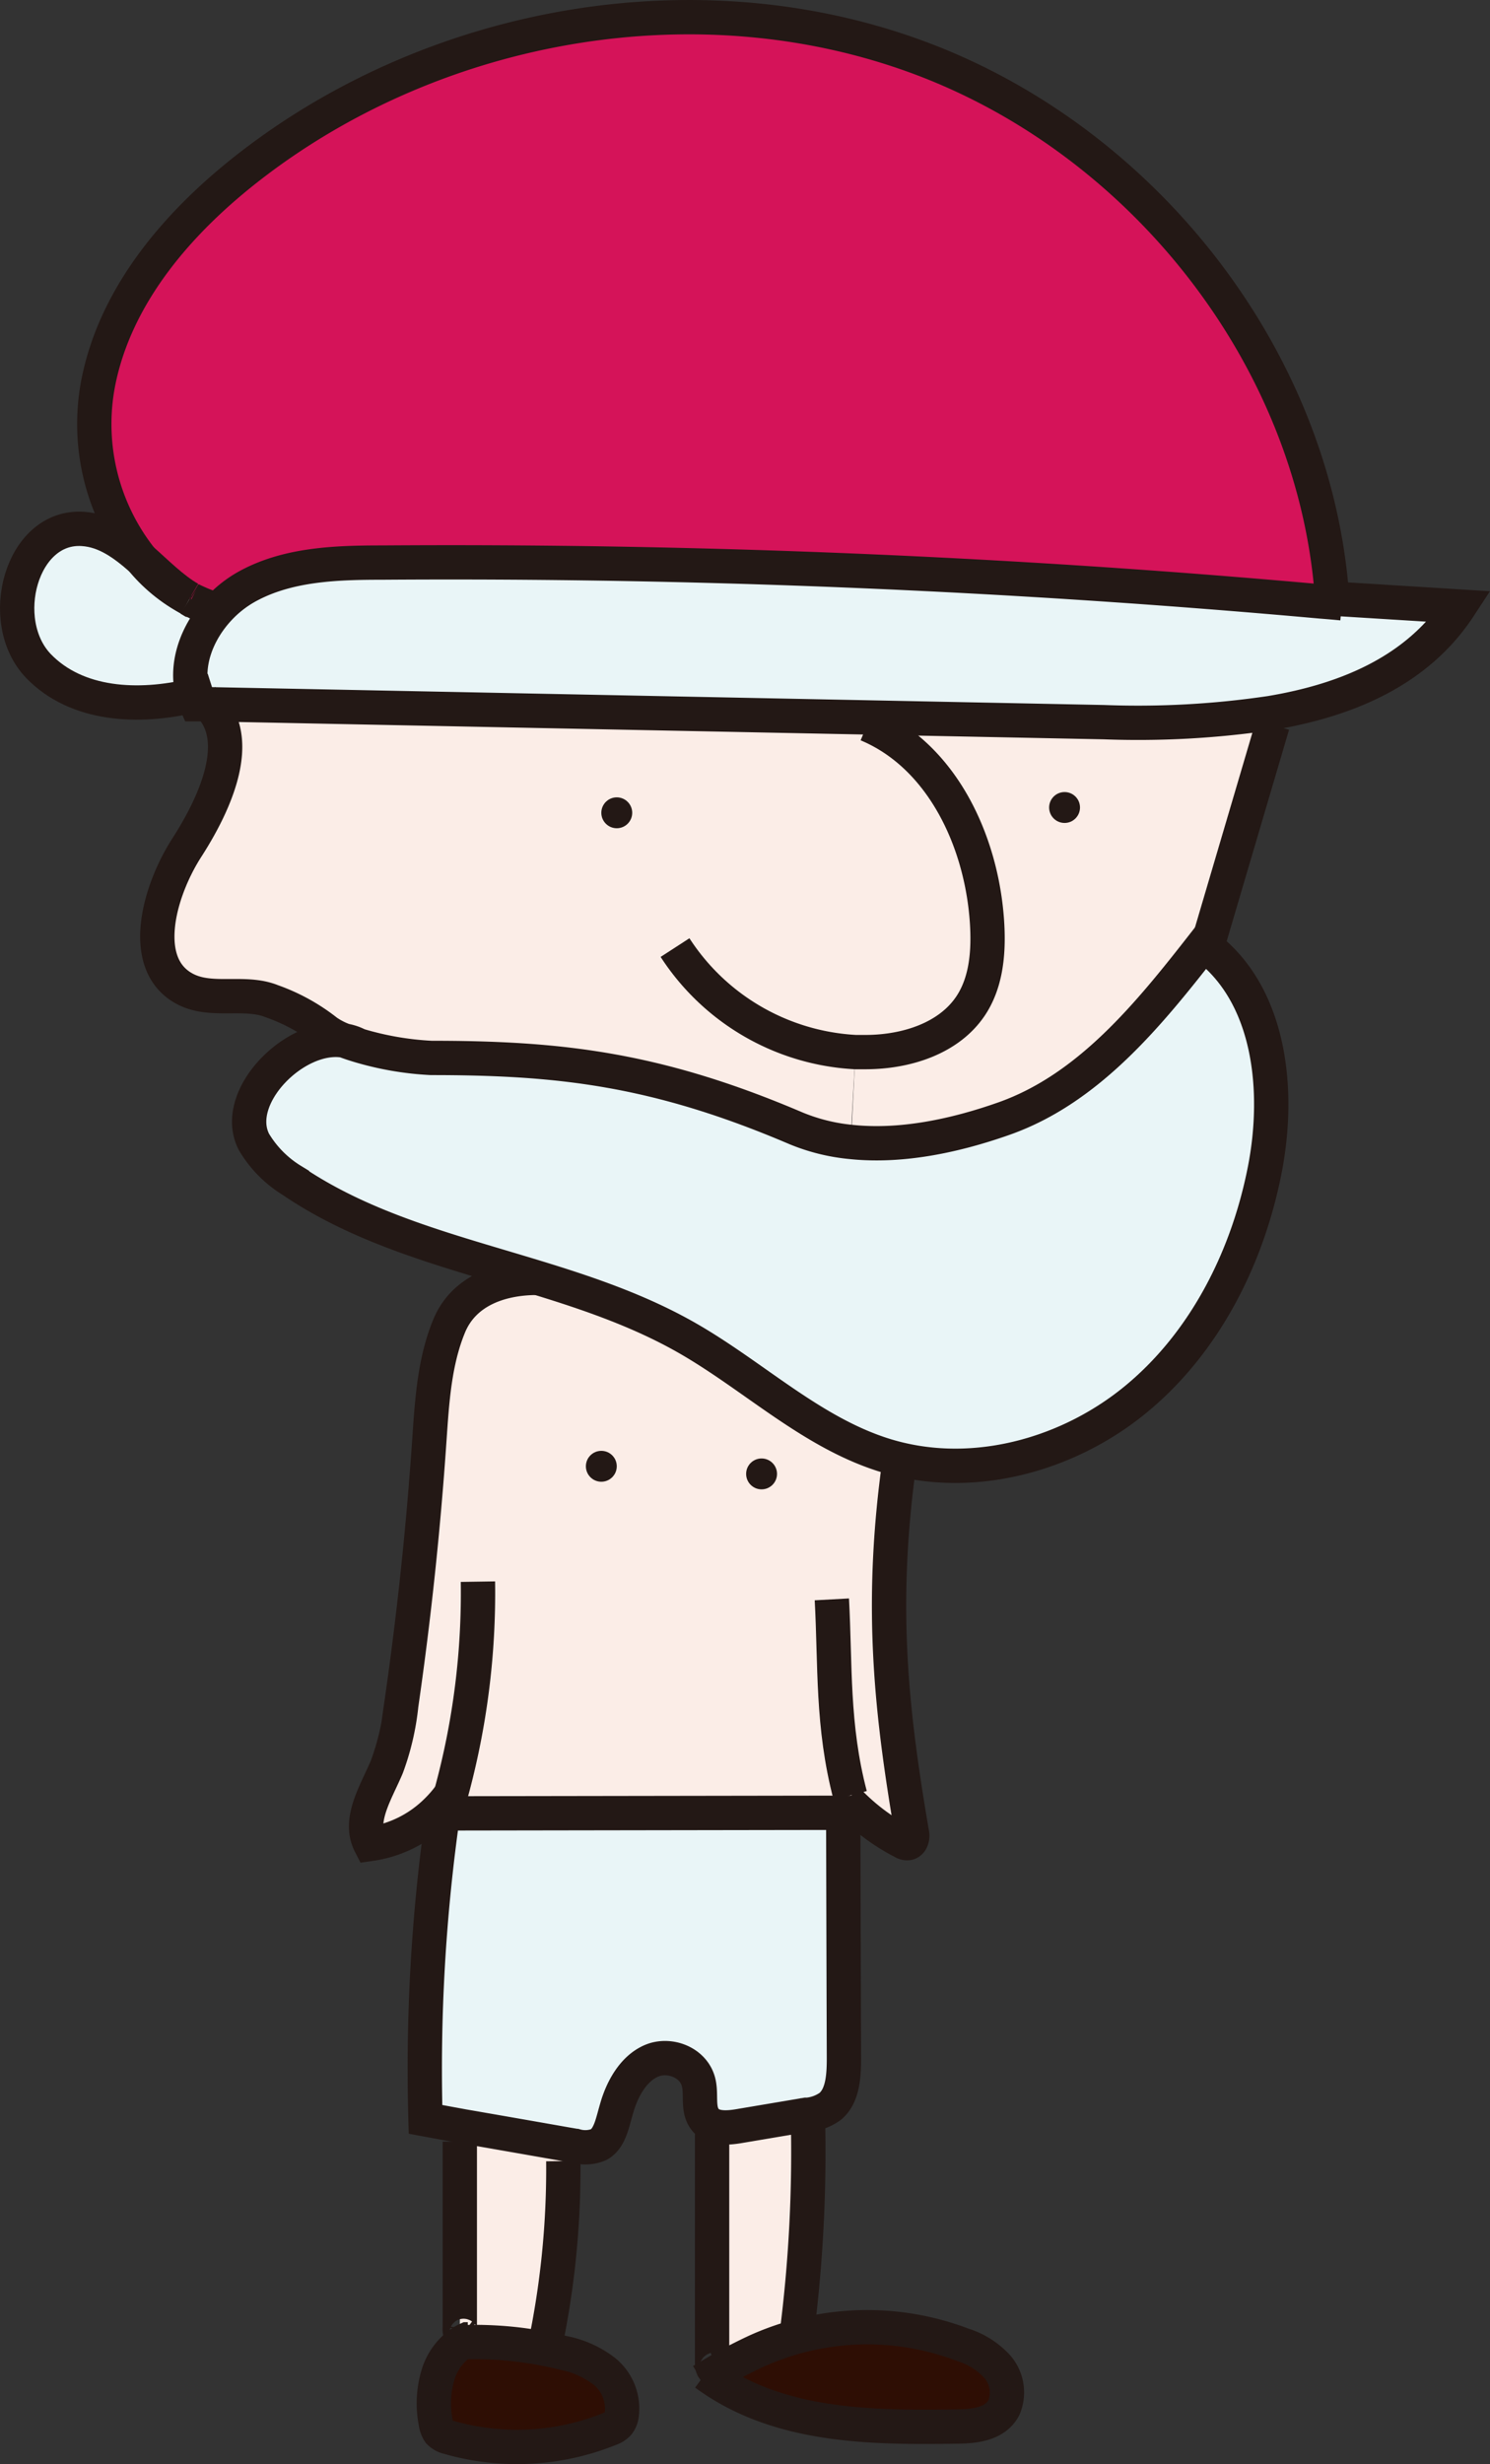 <svg xmlns="http://www.w3.org/2000/svg" viewBox="0 0 217.11 358.86"><rect x="0" y="0" width="217.11" height="358.86" fill="#333333" stroke="none"/><defs><style>.cls-1{fill:#fbede7;}.cls-2{fill:#e9f5f7;}.cls-3{fill:#d51359;}.cls-4{fill:#2e0e04;}.cls-5{fill:none;stroke:#231815;stroke-miterlimit:10;stroke-width:5px;}.cls-6{fill:#231815;}</style></defs><g id="レイヤー_2" data-name="レイヤー 2"><g id="レイヤー_1-2" data-name="レイヤー 1"><rect class="cls-1" x="105.43" y="309.61" width="10.46" height="31.93" transform="translate(221.32 651.16) rotate(-180)"/><path class="cls-2" d="M12.09,77C3.09,76.41-.66,90.48,5.61,97c5.58,5.77,14.56,6.2,22.53,4.29-1.28-4.37.54-9.19,3.8-12.66l-1.16,0a11.88,11.88,0,0,1-2.92-1.22l-.1,0-.15-.09a23.09,23.09,0,0,1-7-5.74C18.05,79.2,15.4,77.25,12.09,77Z"/><path class="cls-3" d="M14.28,55.93a31.68,31.68,0,0,0,6.33,25.52c2.27,2,4.47,4.25,7,5.74l.15.09.1,0a22.75,22.75,0,0,0,2.92,1.22l1.16,0a16.63,16.63,0,0,1,3.95-3.11C41.82,82.15,49,82,55.74,81.92q68.43-.47,136.71,5.66l.05-.51,1.5.1.05-.81C191.31,52,166.7,20.8,134.47,8.6S64,3,36.7,24C26.16,32.1,16.78,42.87,14.28,55.93Z"/><path class="cls-1" d="M124.65,153.18c.55,0,1.09,0,1.64,0,5.81,0,12.08-2,15.24-6.88,2.28-3.53,2.56-8,2.28-12.19-.81-11.75-6.58-24.09-17.44-28.64l0-1-96-1.92c5.21,5.13,1,14.42-3.11,20.82-4.29,6.64-7.13,17.44,0,20.81,3.78,1.78,8.46.07,12.34,1.63a27.83,27.83,0,0,1,8,4.41,10.92,10.92,0,0,0,2.46,1.28,6.54,6.54,0,0,1,2.14.73,44.47,44.47,0,0,0,10.61,1.84c18.46,0,32.67,1.5,53.12,10.23a27.79,27.79,0,0,0,8,2Z"/><path class="cls-2" d="M30.38,102.59l96,1.92,34.46.69a131.44,131.44,0,0,0,24.29-1.33c11.23-1.88,21.43-6.19,27.53-15.51L194,87.17l-1.5-.1-.05.51q-68.17-6.14-136.71-5.66c-6.79,0-13.92.23-19.85,3.55a16.63,16.63,0,0,0-3.95,3.11c-3.26,3.47-5.08,8.29-3.8,12.66a10.86,10.86,0,0,0,.48,1.31Z"/><path class="cls-2" d="M175.88,137.94c-.14-.12-.28-.22-.43-.33-8,10.24-16.75,21-29,25.34-7,2.49-15,4.22-22.42,3.42a27.79,27.79,0,0,1-8-2c-20.45-8.73-34.66-10.19-53.12-10.23a44.47,44.47,0,0,1-10.61-1.84c-.76-.23-1.48-.47-2.14-.73-7.08-1.16-16.48,8.24-13.14,14.76A16.4,16.4,0,0,0,42.66,172c10.6,7.21,23.23,10.33,35.58,14.11,7.57,2.31,15,4.87,21.88,8.76,9.86,5.61,18.34,14,29.21,17.24.66.2,1.32.38,2,.53,11.9,2.79,25-1,34.41-8.88,10-8.28,16.15-20.55,18.65-33.27C186.65,158.88,185.21,145.08,175.88,137.94Z"/><path class="cls-1" d="M122.85,264h2.28l.1-.1a29.92,29.92,0,0,0,6.38,4.41,1.05,1.05,0,0,0,.74.15c.45-.14.64-.78.56-1.29-3-17.29-4.69-32.34-2.09-52.47l.49-2c-.66-.15-1.32-.33-2-.53-10.87-3.27-19.35-11.63-29.21-17.24-6.84-3.89-14.31-6.45-21.88-8.76-5.17,0-10.63,1.78-12.79,7s-2.5,11-2.89,16.67q-1.32,19.34-4.09,38.51a36.93,36.93,0,0,1-2.09,9c-1.53,3.67-4.24,7.75-2.44,11.26a17.13,17.13,0,0,0,9.69-4.82l.92.42Z"/><path class="cls-2" d="M117.71,307.91a6.69,6.69,0,0,0,3.24-1.22c1.84-1.53,2-4.46,2-7q-.06-17.87-.1-35.73l-58.3.09A261.93,261.93,0,0,0,62,308.65l5.43,1q7.56,1.31,15.11,2.64l1.34.23a5.15,5.15,0,0,0,3.34-.18c1.63-.88,2-3.15,2.57-5.07.81-3,2.48-6,5.12-7.14s6.27.23,6.92,3.28c.36,1.67-.15,3.61.74,5,1,1.66,3.26,1.53,5.07,1.23l9.85-1.66Z"/><path class="cls-4" d="M63.8,345.77a14.49,14.49,0,0,0-.35,7.08,3.1,3.1,0,0,0,.5,1.35,2.67,2.67,0,0,0,1.35.73,36.06,36.06,0,0,0,23.57-1.21,2.82,2.82,0,0,0,1.21-.77,2.62,2.62,0,0,0,.5-1.17,7,7,0,0,0-2.45-6.38,14.24,14.24,0,0,0-6.08-2.75c-.9-.22-1.81-.42-2.72-.6a53,53,0,0,0-12.06-.94A8.68,8.68,0,0,0,63.8,345.77Z"/><path class="cls-1" d="M67.76,340.12l.28.57a5.75,5.75,0,0,0-.77.42,53,53,0,0,1,12.06.94,125.72,125.72,0,0,0,2.75-27.32l.44-2.49Q75,310.91,67.41,309.6l-.4,2.29q0,13.58,0,27.15a1.34,1.34,0,0,0,.31,1.07A.39.39,0,0,0,67.76,340.12Z"/><path class="cls-4" d="M116.05,340.29a39.63,39.63,0,0,0-5.82,2.09,68.49,68.49,0,0,0-7,3.74c10.44,7.36,23.74,7.45,36.2,7.26,2.51,0,5.48-.36,6.72-2.76a5.71,5.71,0,0,0-.92-5.91,11.39,11.39,0,0,0-5-3.2A39.12,39.12,0,0,0,116.05,340.29Z"/><path class="cls-1" d="M124.65,153.18,124,166.37c7.44.8,15.38-.93,22.42-3.42,12.28-4.36,21-15.1,29-25.34.15.11.29.21.43.33q4.77-16.17,9.55-32.37l-.29-1.7a131.44,131.44,0,0,1-24.29,1.33l-34.46-.69,0,1c10.86,4.55,16.63,16.89,17.44,28.64.28,4.2,0,8.66-2.28,12.19-3.16,4.88-9.43,6.84-15.24,6.88C125.74,153.22,125.2,153.21,124.65,153.18Z"/><path class="cls-5" d="M195.55,87.86c-1-.1-2.07-.19-3.1-.27h0q-68.17-6.14-136.71-5.66c-6.79,0-13.92.23-19.85,3.55a16.63,16.63,0,0,0-3.95,3.11c-3.26,3.47-5.08,8.29-3.8,12.66a10.86,10.86,0,0,0,.48,1.31l1.76,0,96,1.92,34.46.69a131.44,131.44,0,0,0,24.29-1.33c11.23-1.88,21.43-6.19,27.53-15.51L194,87.17l-1.5-.1"/><path class="cls-5" d="M27.61,87.19c-2.53-1.49-4.73-3.74-7-5.74-2.56-2.25-5.21-4.2-8.52-4.42C3.09,76.41-.66,90.48,5.61,97c5.58,5.77,14.56,6.2,22.53,4.29,1-.22,1.95-.49,2.89-.79"/><path class="cls-5" d="M27.86,87.33a22.75,22.75,0,0,0,2.92,1.22,11.88,11.88,0,0,1-2.92-1.22"/><path class="cls-5" d="M27.86,87.33l-.1,0-.15-.09"/><path class="cls-5" d="M194.05,86.36C191.31,52,166.7,20.8,134.47,8.6S64,3,36.7,24C26.16,32.1,16.78,42.87,14.28,55.93a31.68,31.68,0,0,0,6.33,25.52,23.09,23.09,0,0,0,7,5.74"/><path class="cls-5" d="M185.43,105.57q-4.78,16.19-9.55,32.37l-.24.83"/><path class="cls-5" d="M126.37,105.51c10.86,4.55,16.63,16.89,17.44,28.64.28,4.2,0,8.66-2.28,12.19-3.16,4.88-9.43,6.84-15.24,6.88-.55,0-1.09,0-1.64,0A33.45,33.45,0,0,1,98.36,138"/><path class="cls-5" d="M29.77,102a8.18,8.18,0,0,1,.61.55c5.21,5.13,1,14.42-3.11,20.82-4.29,6.64-7.13,17.44,0,20.81,3.78,1.78,8.46.07,12.34,1.63a27.83,27.83,0,0,1,8,4.41,10.92,10.92,0,0,0,2.46,1.28c.66.26,1.38.5,2.14.73a44.47,44.47,0,0,0,10.61,1.84c18.46,0,32.67,1.5,53.12,10.23a27.79,27.79,0,0,0,8,2c7.44.8,15.38-.93,22.42-3.42,12.28-4.36,21-15.1,29-25.34.15.11.29.21.43.33,9.33,7.14,10.77,20.94,8.49,32.54-2.5,12.72-8.67,25-18.65,33.27-9.45,7.84-22.51,11.67-34.41,8.88-.66-.15-1.32-.33-2-.53-10.87-3.27-19.35-11.63-29.21-17.24-6.84-3.89-14.31-6.45-21.88-8.76-12.35-3.78-25-6.9-35.58-14.11A16.4,16.4,0,0,1,37,166.3c-3.34-6.52,6.06-15.92,13.14-14.76a6.54,6.54,0,0,1,2.14.73"/><path class="cls-5" d="M121.21,232.92c.52,9.53,0,18.4,2.67,28.55"/><path class="cls-5" d="M69.64,230.34a110.55,110.55,0,0,1-3.9,30.8c-.14.53-.28,1.06-.43,1.6"/><path class="cls-5" d="M125.13,264h-2.28l-58.3.09A261.93,261.93,0,0,0,62,308.65l5.43,1q7.56,1.31,15.11,2.64l1.34.23a5.15,5.15,0,0,0,3.34-.18c1.63-.88,2-3.15,2.57-5.07.81-3,2.48-6,5.12-7.14s6.27.23,6.92,3.28c.36,1.67-.15,3.61.74,5,1,1.66,3.26,1.53,5.07,1.23l9.85-1.66.24,0a6.69,6.69,0,0,0,3.24-1.22c1.84-1.53,2-4.46,2-7q-.06-17.87-.1-35.73c0-.82,0-1.63,0-2.45"/><path class="cls-5" d="M103.76,310.75q0,16.71,0,33.41c0,.35.05.79.36.9s.43-.62.13-.51"/><path class="cls-5" d="M117.71,307.9h0a208.59,208.59,0,0,1-1.66,32.38c0,.42-.1.84-.16,1.26"/><path class="cls-5" d="M82.08,314.73a125.72,125.72,0,0,1-2.75,27.32"/><path class="cls-5" d="M67,311.89q0,13.58,0,27.15a1.34,1.34,0,0,0,.31,1.07.39.39,0,0,0,.46,0,.33.33,0,0,0,.18-.45"/><path class="cls-5" d="M102.28,346.71c.33-.2.66-.4,1-.59a68.49,68.49,0,0,1,7-3.74,39.63,39.63,0,0,1,5.82-2.09,39.12,39.12,0,0,1,24.26,1.22,11.39,11.39,0,0,1,5,3.2,5.71,5.71,0,0,1,.92,5.91c-1.24,2.4-4.21,2.73-6.72,2.76-12.46.19-25.76.1-36.2-7.26-.2-.13-.4-.28-.59-.42"/><path class="cls-5" d="M67.27,341.11a53,53,0,0,1,12.06.94c.91.18,1.82.38,2.72.6a14.24,14.24,0,0,1,6.08,2.75,7,7,0,0,1,2.45,6.38,2.62,2.62,0,0,1-.5,1.17,2.82,2.82,0,0,1-1.21.77,36.06,36.06,0,0,1-23.57,1.21A2.67,2.67,0,0,1,64,354.2a3.1,3.1,0,0,1-.5-1.35,14.49,14.49,0,0,1,.35-7.08,8.68,8.68,0,0,1,3.47-4.66,5.75,5.75,0,0,1,.77-.42l.07,0"/><path class="cls-5" d="M78.24,186.1c-5.17,0-10.63,1.78-12.79,7s-2.5,11-2.89,16.67q-1.32,19.34-4.09,38.51a36.93,36.93,0,0,1-2.09,9c-1.53,3.67-4.24,7.75-2.44,11.26a17.13,17.13,0,0,0,9.69-4.82,17.94,17.94,0,0,0,2.11-2.48c.11-.14.21-.29.31-.44"/><path class="cls-5" d="M130.82,214.65c-2.6,20.13-.87,35.18,2.09,52.47.08.51-.11,1.15-.56,1.29a1.05,1.05,0,0,1-.74-.15,29.92,29.92,0,0,1-6.38-4.41c-.63-.57-1.24-1.16-1.82-1.78"/><circle class="cls-6" cx="89.87" cy="118.37" r="2.25"/><circle class="cls-6" cx="87.62" cy="213.54" r="2.25"/><circle class="cls-6" cx="155.12" cy="117.6" r="2.25"/><circle class="cls-6" cx="110.97" cy="214.65" r="2.25"/></g></g></svg>